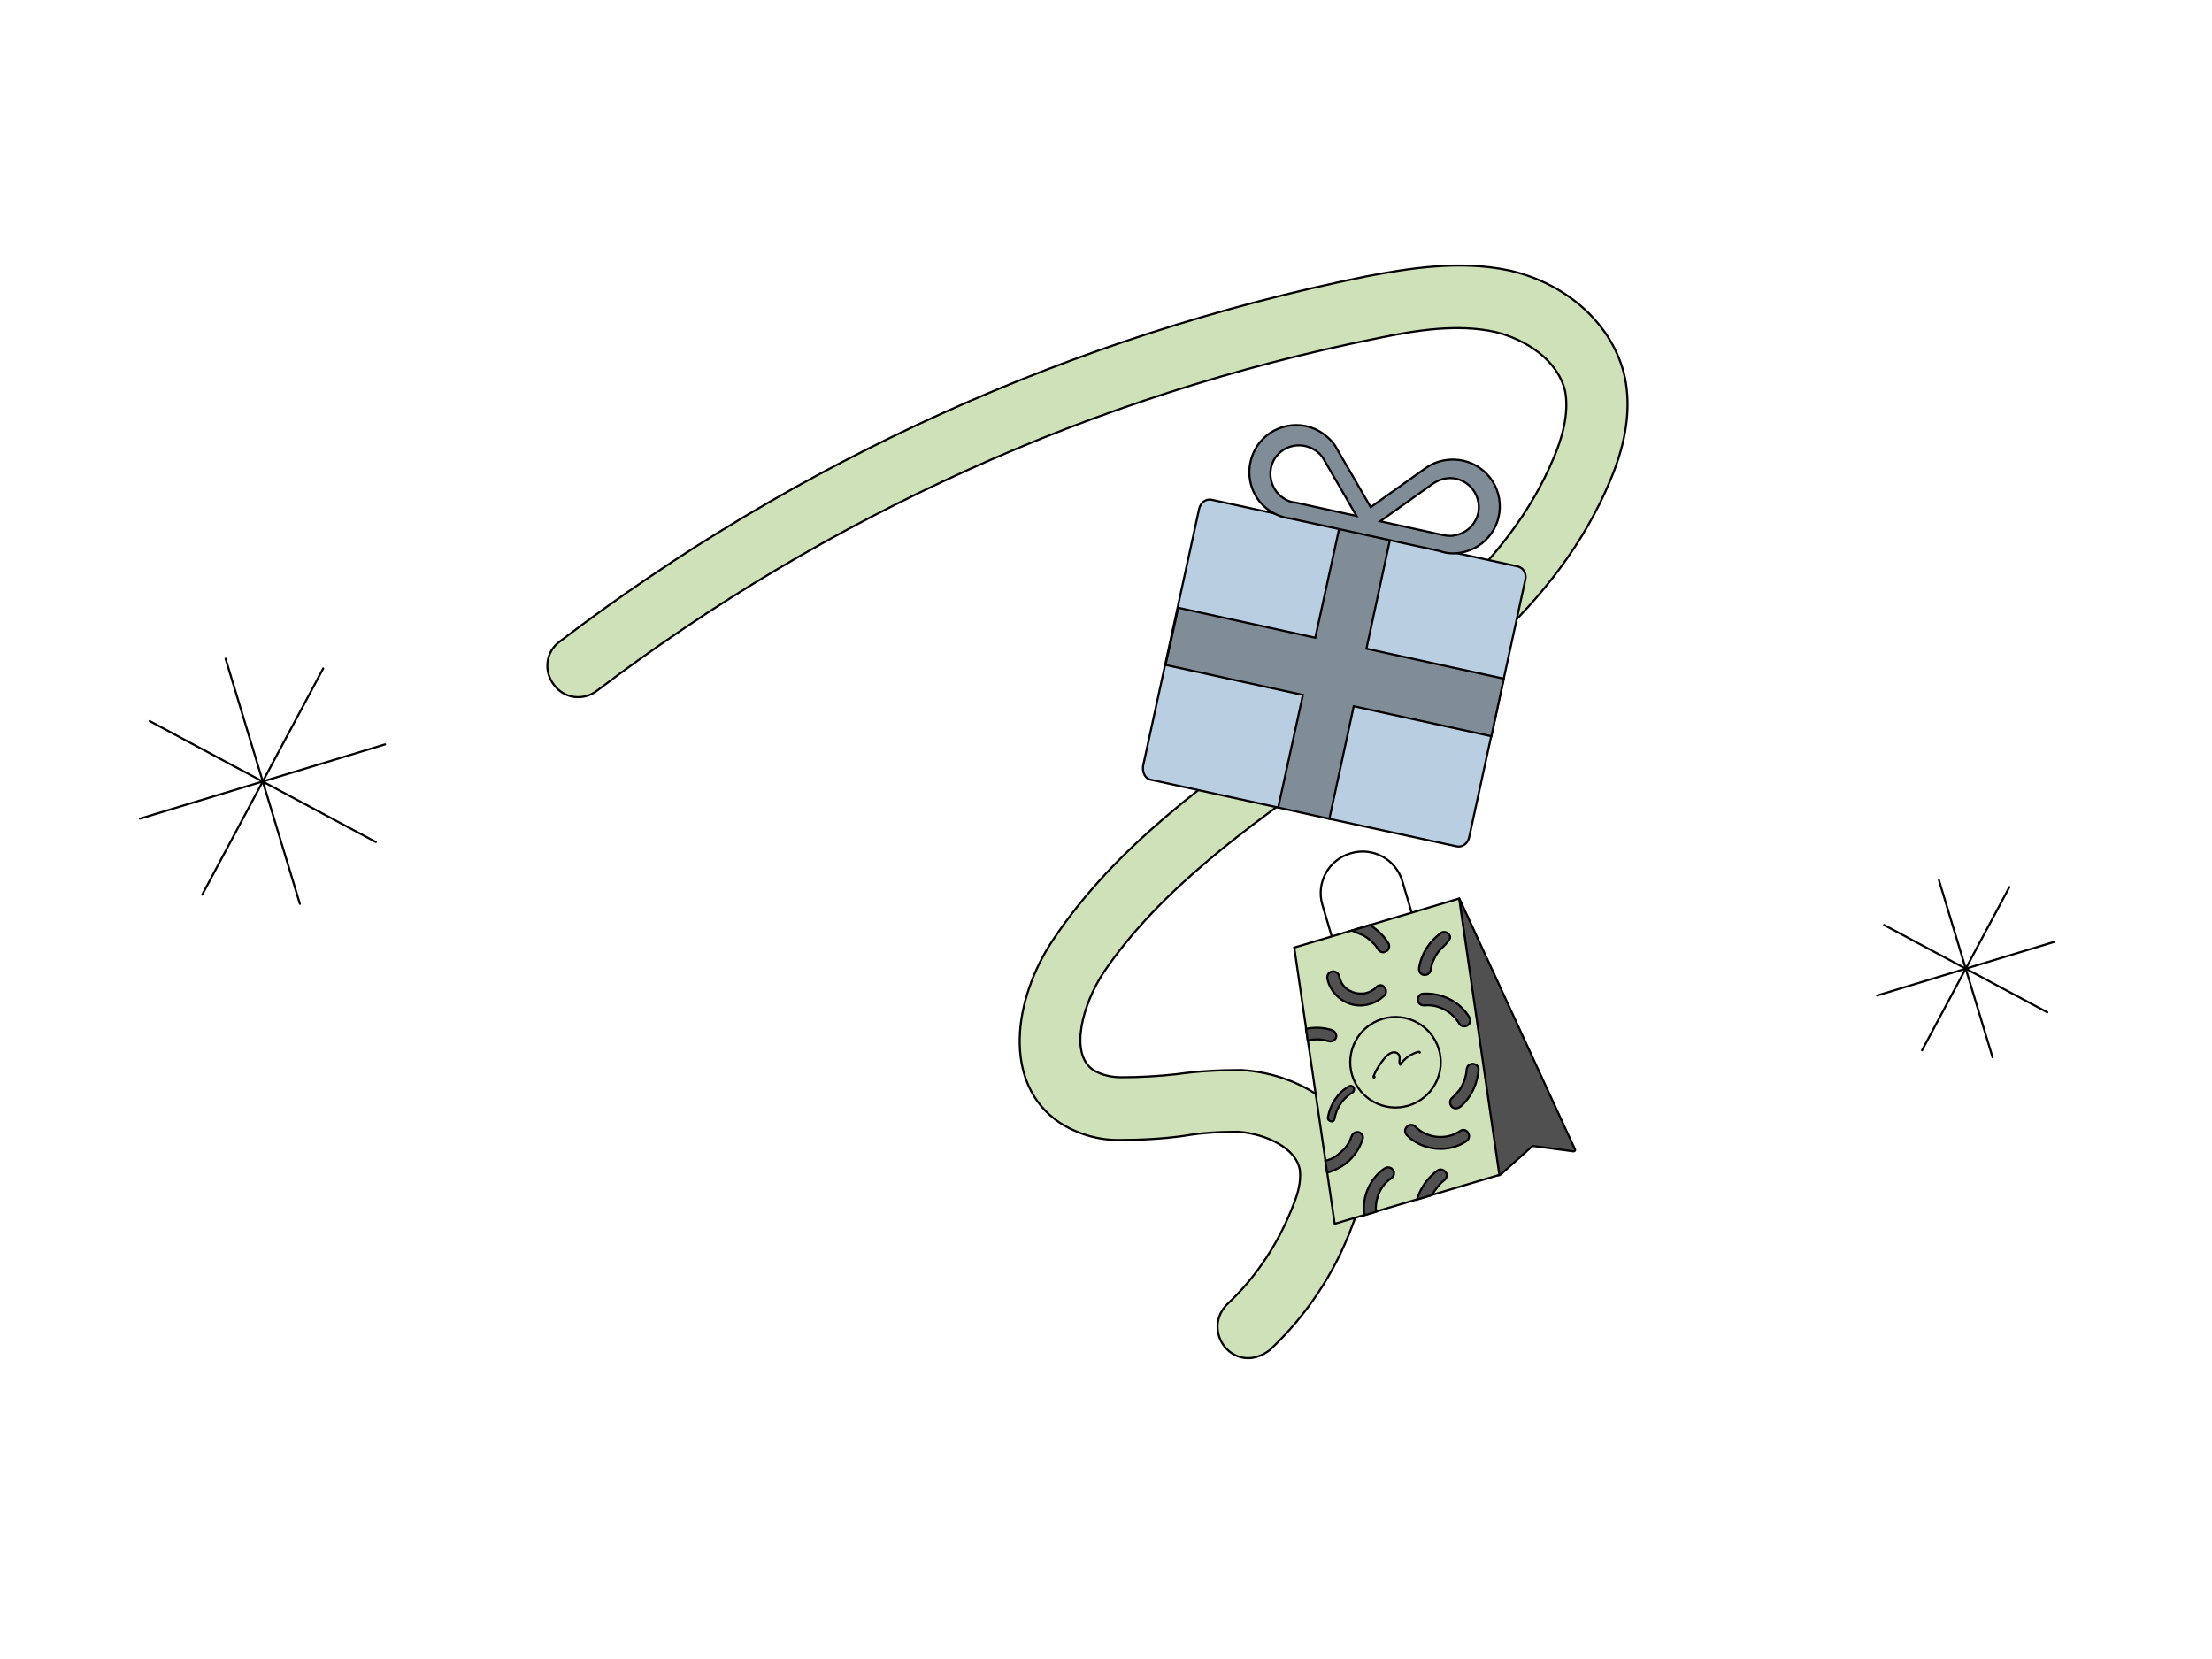 <svg xmlns="http://www.w3.org/2000/svg" height="1200" width="1600" version="1.1" xmlns:xlink="http://www.w3.org/1999/xlink" xmlns:svgjs="http://svgjs.com/svgjs"><rect fill="#ffffff" width="1600" height="1200"></rect><g><path d="M101.18 592.19L278.5 538.44" stroke="#000000" stroke-width="1.5" stroke-linecap="round" stroke-linejoin="round" opacity="1" fill="none"></path><path d="M216.91 653.78L163.17 476.46" stroke="#000000" stroke-width="1.5" stroke-linecap="round" stroke-linejoin="round" opacity="1" fill="none"></path><path d="M271.83 609.06L108.24 521.57" stroke="#000000" stroke-width="1.5" stroke-linecap="round" stroke-linejoin="round" opacity="1" fill="none"></path><path d="M233.78 483.52L146.3 647.11" stroke="#000000" stroke-width="1.5" stroke-linecap="round" stroke-linejoin="round" opacity="1" fill="none"></path><path d="M1357.72 720.08L1486.01 681.24" stroke="#000000" stroke-width="1.5" stroke-linecap="round" stroke-linejoin="round" opacity="1" fill="none"></path><path d="M1441.28 764.8L1402.45 636.52" stroke="#000000" stroke-width="1.5" stroke-linecap="round" stroke-linejoin="round" opacity="1" fill="none"></path><path d="M1480.91 732.24L1362.82 669.08" stroke="#000000" stroke-width="1.5" stroke-linecap="round" stroke-linejoin="round" opacity="1" fill="none"></path><path d="M1453.45 641.62L1390.28 759.7" stroke="#000000" stroke-width="1.5" stroke-linecap="round" stroke-linejoin="round" opacity="1" fill="none"></path></g><g><path d="M905.36 982.21C893.46 983.7 882.31 974.77 880.82 962.13 880.08 955.44 882.31 948.75 887.52 943.54 909.08 923.47 925.44 898.19 935.85 870.67 938.82 863.24 941.05 855.06 940.31 846.88 938.08 830.52 915.77 820.11 895.7 818.62 882.31 818.62 868.93 819.37 856.29 821.6 840.67 823.83 824.31 824.57 808.7 824.57 793.83 824.57 778.96 820.11 766.31 811.93 724.67 783.68 732.85 722.7 761.85 679.58 807.21 611.91 874.13 564.32 939.57 518.22 1017.64 463.2 1090.51 411.15 1123.97 330.84 1132.15 311.51 1134.38 295.9 1132.15 283.26 1126.94 260.21 1103.15 245.33 1081.59 240.13 1054.82 234.18 1025.08 238.64 996.82 244.59 791.6 285.49 598.27 373.23 431.78 499.63 422.12 507.07 407.99 505.58 400.55 495.17 393.12 485.51 394.6 471.38 405.01 463.94 576.7 333.07 775.98 243.1 987.9 199.98 1019.13 194.03 1055.56 188.08 1091.25 195.51 1134.38 205.18 1167.1 235.67 1175.28 272.85 1179.74 294.41 1176.76 318.95 1164.87 347.2 1126.2 440.15 1044.41 498.15 964.85 553.91 903.13 597.78 839.18 643.14 798.29 703.37 783.42 725.68 773.01 762.11 790.85 774.01 796.8 777.73 804.24 779.22 810.93 779.22 824.31 779.22 837.7 778.47 851.08 776.98 866.7 774.75 882.31 774.01 897.93 774.01 936.59 776.24 978.97 799.29 984.92 840.19 986.41 855.8 984.18 871.42 978.23 886.29 965.59 920.49 945.51 950.98 918.75 976.26 915.03 979.24 910.57 981.47 905.36 982.21Z" fill="#cfe1b9" opacity="1" stroke-width="1.5" stroke="#000000"></path></g><g><path d="M1021.28 660.84L1014.4 637.54C1009.72 621.49 992.9 612.36 976.91 617.21 960.86 621.89 951.73 638.71 956.58 654.7L963.46 678.01" stroke="#000000" stroke-width="1.5" stroke-linecap="round" stroke-linejoin="round" opacity="1" fill="none"></path><path d="M1108.31 829.12L1085.51 849.53C1084.95 850.06 1083.46 850.51 1083.43 849.8L1055.49 650.11C1055.35 649.07 1057.86 654.97 1058.33 655.91L1139.26 831.44C1139.63 832.05 1138.95 832.79 1138.24 832.83L1108.97 828.92C1108.75 828.8 1108.42 828.9 1108.31 829.12Z" fill="#505050" opacity="1" stroke-width="1.5" stroke="#000000"></path><path d="M1055.44 649.95L1084.52 849.83 965.41 885.22 936.17 685.38 1055.44 649.95Z" fill="#cfe1b9" opacity="1" stroke-width="1.5" stroke="#000000"></path><path d="M975.61 785.79C967.8 790.32 962.22 798.67 960.55 808 959.92 811.25 964.79 812.48 965.26 809.27 966.74 801.08 971.5 794.24 978.38 790.17 979.43 789.49 979.8 787.76 979.07 786.54 978.18 785.37 976.66 785.11 975.61 785.79Z" fill="#505050" opacity="1" stroke-width="1.5" stroke="#000000"></path><path d="M1017.65 821.12C1028.63 832.38 1047.76 834.33 1060.71 825.36 1065.32 822.16 1060.78 814.89 1056.17 818.09 1046.33 824.85 1032.08 823.59 1023.66 814.8 1022.07 813.12 1019.06 813.31 1017.6 815.02 1015.8 816.82 1016.06 819.45 1017.65 821.12Z" fill="#505050" opacity="1" stroke-width="1.5" stroke="#000000"></path><path d="M1062.68 735.63C1055.8 724.21 1042.34 717.84 1029.12 718.79 1026.83 718.94 1025.29 721.57 1025.56 723.65 1025.93 726.06 1028.13 727.37 1030.42 727.22 1040.59 726.3 1050.52 731.75 1055.78 740.78 1057.09 742.72 1060.19 742.86 1061.76 741.49 1063.82 739.96 1063.78 737.45 1062.68 735.63Z" fill="#505050" opacity="1" stroke-width="1.5" stroke="#000000"></path><path d="M995.46 714.05C995.18 714.31 994.73 714.63 994.5 715.06 994.95 714.74 994.22 715.32 994.06 715.37 993.33 715.95 992.72 716.32 991.95 716.73 991.95 716.73 990.68 717.3 991.34 717.1 991.01 717.2 990.68 717.3 990.23 717.61 989.41 717.86 988.58 718.11 987.76 718.36 987.26 718.51 986.93 718.61 986.39 718.6 986.88 718.45 986.23 718.65 985.85 718.58 984.97 718.67 984.1 718.75 983.34 718.62 982.08 718.64 980.73 718.33 978.94 717.79 978.35 717.61 978.94 717.79 978.51 717.56 978.13 717.5 977.87 717.22 977.49 717.15 976.68 716.86 975.98 716.35 975.12 715.89 975.55 716.12 974.91 715.77 974.7 715.66 974.43 715.38 974.17 715.1 973.79 715.03 973.09 714.52 972.51 713.8 971.93 713.07 971.4 712.51 971.93 713.07 971.67 712.79 971.4 712.51 971.3 712.18 971.04 711.9 970.67 711.29 970.09 710.57 969.84 709.75 969.79 709.58 969.38 708.81 969.74 709.42 969.59 708.92 969.49 708.59 969.18 708.15 968.93 707.32 968.68 706.5 968.43 705.67 967.94 703.48 965.2 702.15 963.05 702.8 960.75 703.5 959.65 705.81 960.18 708.17 962.02 716.62 968.64 723.61 976.81 726.18 985.4 728.98 995.18 726.2 1001.4 719.99 1003.08 718.4 1002.89 715.4 1001.18 713.93 999.71 712.04 997.08 712.29 995.46 714.05Z" fill="#505050" opacity="1" stroke-width="1.5" stroke="#000000"></path><path d="M1034.82 701.93C1035.02 700.79 1035.26 699.82 1035.46 698.68L1035.88 697.11 1036.47 695.49C1036.58 695.28 1037.22 693.82 1037.45 693.39 1037.86 692.37 1039.88 688.33 1042.62 686.07 1045.69 683.15 1046.6 681.98 1046.83 681.55 1048.57 679.58 1049.76 678.14 1048.23 676.08 1046.97 674.3 1044.16 673.35 1042.27 674.83 1033.98 680.76 1028.12 689.92 1026.48 699.96 1026.09 702.24 1027.22 704.78 1029.66 705.12 1031.78 705.56 1034.43 704.21 1034.82 701.93Z" fill="#505050" opacity="1" stroke-width="1.5" stroke="#000000"></path><path d="M1060.81 774.01C1060.82 773.46 1060.76 773.84 1060.81 774.01 1060.91 774.34 1060.8 774.55 1060.73 774.93 1060.67 775.31 1060.7 776.02 1060.47 776.45 1060.44 777.54 1060.03 778.57 1059.79 779.54 1059.72 779.92 1059.38 780.56 1059.36 781.11 1059.13 781.54 1059.23 781.87 1059.25 781.32 1059.13 781.54 1059.18 781.7 1059.07 781.92 1058.66 782.94 1058.08 784.02 1057.67 785.04 1057.21 785.9 1056.64 786.98 1056.01 787.89 1055.9 788.1 1055.62 788.37 1055.67 788.53 1055.27 789.01 1056.23 788 1055.5 788.58 1055.11 789.06 1054.88 789.49 1054.43 789.81 1053.14 791.46 1051.51 793.21 1049.94 794.59 1048.26 796.18 1048.67 799.3 1050.37 800.76 1052.46 802.29 1054.65 801.8 1056.54 800.33 1064.25 793.67 1068.78 783.66 1069.49 773.54 1069.72 771.31 1067.15 769.38 1065.02 769.49 1062.23 769.79 1060.98 771.61 1060.81 774.01Z" fill="#505050" opacity="1" stroke-width="1.5" stroke="#000000"></path><path d="M1035.48 864.52C1035.83 863.87 1041.67 855.8 1043.05 855.02 1043.5 854.71 1044.06 854.18 1044.5 853.86 1046.28 852.6 1047.28 849.96 1045.75 847.9 1044.49 846.12 1041.69 845.17 1039.79 846.65 1032.73 851.85 1027.4 859.23 1024.93 867.72L1035.48 864.52Z" fill="#505050" opacity="1" stroke-width="1.5" stroke="#000000"></path><path d="M995.36 876.5C994.9 873.22 995.27 869.68 996.35 866.11 997.92 860.6 1001.56 855.35 1006.38 852.27 1008.33 850.96 1008.95 848.25 1007.64 846.31 1006.33 844.36 1003.62 843.74 1001.67 845.05 990.73 852.33 984.85 866.18 986.95 879.05L995.36 876.5Z" fill="#505050" opacity="1" stroke-width="1.5" stroke="#000000"></path><path d="M982.77 818.91C980.44 818.36 978.21 819.93 977.61 822.1 977.21 822.58 977.26 822.74 977.08 823.34 976.9 823.93 976.56 824.58 976.21 825.22 975.69 826.46 974.95 827.58 974.21 828.71 974.1 828.92 972.68 830.79 972.12 831.32 971.17 832.33 966.87 835.98 966.26 836.34 965.21 837.02 963.99 837.75 962.72 838.32 962.72 838.32 958.81 839.68 958.64 839.73L959.94 848.16C971.96 845.06 981.86 836.12 985.57 824.01 986.55 821.91 984.93 819.52 982.77 818.91Z" fill="#505050" opacity="1" stroke-width="1.5" stroke="#000000"></path><path d="M963.26 745.05C957.1 743.14 950.72 742.91 944.64 744.22L945.93 752.65C946.26 752.55 948.79 751.96 949.33 751.98 953.87 751.5 957.07 751.97 961.4 753.18 963.56 753.79 966.12 752.11 966.56 750 966.78 747.77 965.47 745.82 963.26 745.05Z" fill="#505050" opacity="1" stroke-width="1.5" stroke="#000000"></path><path d="M990.85 669.16L977.82 673.11C977.82 673.11 978.42 673.29 978.63 673.41 978.63 673.41 985.43 676.21 986.29 676.67 986.72 676.9 988.11 677.92 988.49 677.98 990.14 679.28 991.84 680.75 993.38 682.26 993.7 682.71 994.13 682.94 994.44 683.38 994.66 683.5 994.76 683.83 994.97 683.94 995.6 684.83 996.23 685.72 996.91 686.77 998.06 688.77 1000.98 689.5 1002.87 688.03 1004.82 686.72 1005.49 684.17 1004.13 682.07 1000.94 676.91 996.33 672.37 990.85 669.16Z" fill="#505050" opacity="1" stroke-width="1.5" stroke="#000000"></path><path d="M1018.89 799.68C1036.19 794.43 1045.97 776.15 1040.73 758.85 1035.48 741.55 1017.2 731.77 999.9 737.01 982.6 742.25 972.82 760.54 978.06 777.84 983.3 795.14 1001.59 804.92 1018.89 799.68Z" stroke="#000000" stroke-width="1.5" stroke-linecap="round" stroke-linejoin="round" opacity="1" fill="none"></path><path d="M994.22 778.89C994.55 778.79 993.93 779.7 993.66 779.42 993.4 779.14 993.46 778.76 993.53 778.38 995.63 773.42 998.53 768.76 1002.02 764.82 1003.37 763.33 1004.94 761.95 1006.91 761.35 1008.89 760.75 1011.27 761.47 1012.04 763.4 1013.02 765.45 1011.52 768.24 1012.83 770.18 1015.79 765.69 1020.52 762.27 1025.85 760.84 1026.34 760.69 1027.31 760.93 1026.92 761.41" stroke="#000000" stroke-width="1.5" stroke-linecap="round" stroke-linejoin="round" opacity="1" fill="none"></path></g><g><path d="M832.12 563.95L924.55 584.12 948.3 573.4 961.57 592.29 1053.75 612.21C1057.84 612.98 1061.67 610.17 1062.69 605.57L1103.28 419.43C1104.31 414.83 1102.01 410.75 1097.92 409.73L876.29 361.47C872.21 360.7 868.38 363.51 867.35 368.11L826.76 554.25C826.24 559.1 828.54 563.18 832.12 563.95Z" fill="#b9cfe1" opacity="1" stroke-width="1.5" stroke="#000000"></path><path d="M852.29 439.6L951.36 461.31 968.98 380.87 1005.75 388.79 988.38 469.22 1087.71 490.92 1078.77 532.54 979.19 510.84 961.57 592.29 924.55 584.12 942.42 502.67 843.1 480.97 852.29 439.6Z" fill="#808c96" opacity="1" stroke-width="1.5" stroke="#000000"></path><path d="M909.48 322.4C919.95 306.83 941.4 302.74 956.72 313.47 961.32 316.79 964.89 320.36 967.19 324.96L991.45 366.83 1031.02 338.74C1035.37 335.68 1040.22 333.64 1045.32 332.87 1063.96 329.81 1081.33 342.32 1084.39 360.7 1087.45 379.34 1074.94 396.71 1056.56 399.77 1051.2 400.79 1046.09 400.28 1040.98 398.49L1005.75 390.83 987.11 386.75 968.47 382.66 933.23 375C928.12 374.49 923.02 372.45 918.68 369.64 903.1 359.43 899.02 338.23 909.48 322.4ZM1052.22 387.26C1063.71 385.22 1071.37 374.49 1069.33 363.26 1067.28 351.77 1056.56 344.11 1045.32 346.15 1042 346.66 1039.2 348.19 1036.64 349.72L998.34 377.04 1042.51 386.75C1045.83 387.51 1048.9 388.02 1052.22 387.26ZM928.12 360.19C930.93 362.24 934 363.26 937.06 363.51L981.23 373.21 957.74 332.62C956.21 329.81 954.17 327.51 951.36 325.72 941.66 319.34 928.89 321.64 922.25 331.34 916.12 340.79 918.68 353.81 928.12 360.19Z" fill="#808c96" opacity="1" stroke-width="1.5" stroke="#000000"></path></g></svg>